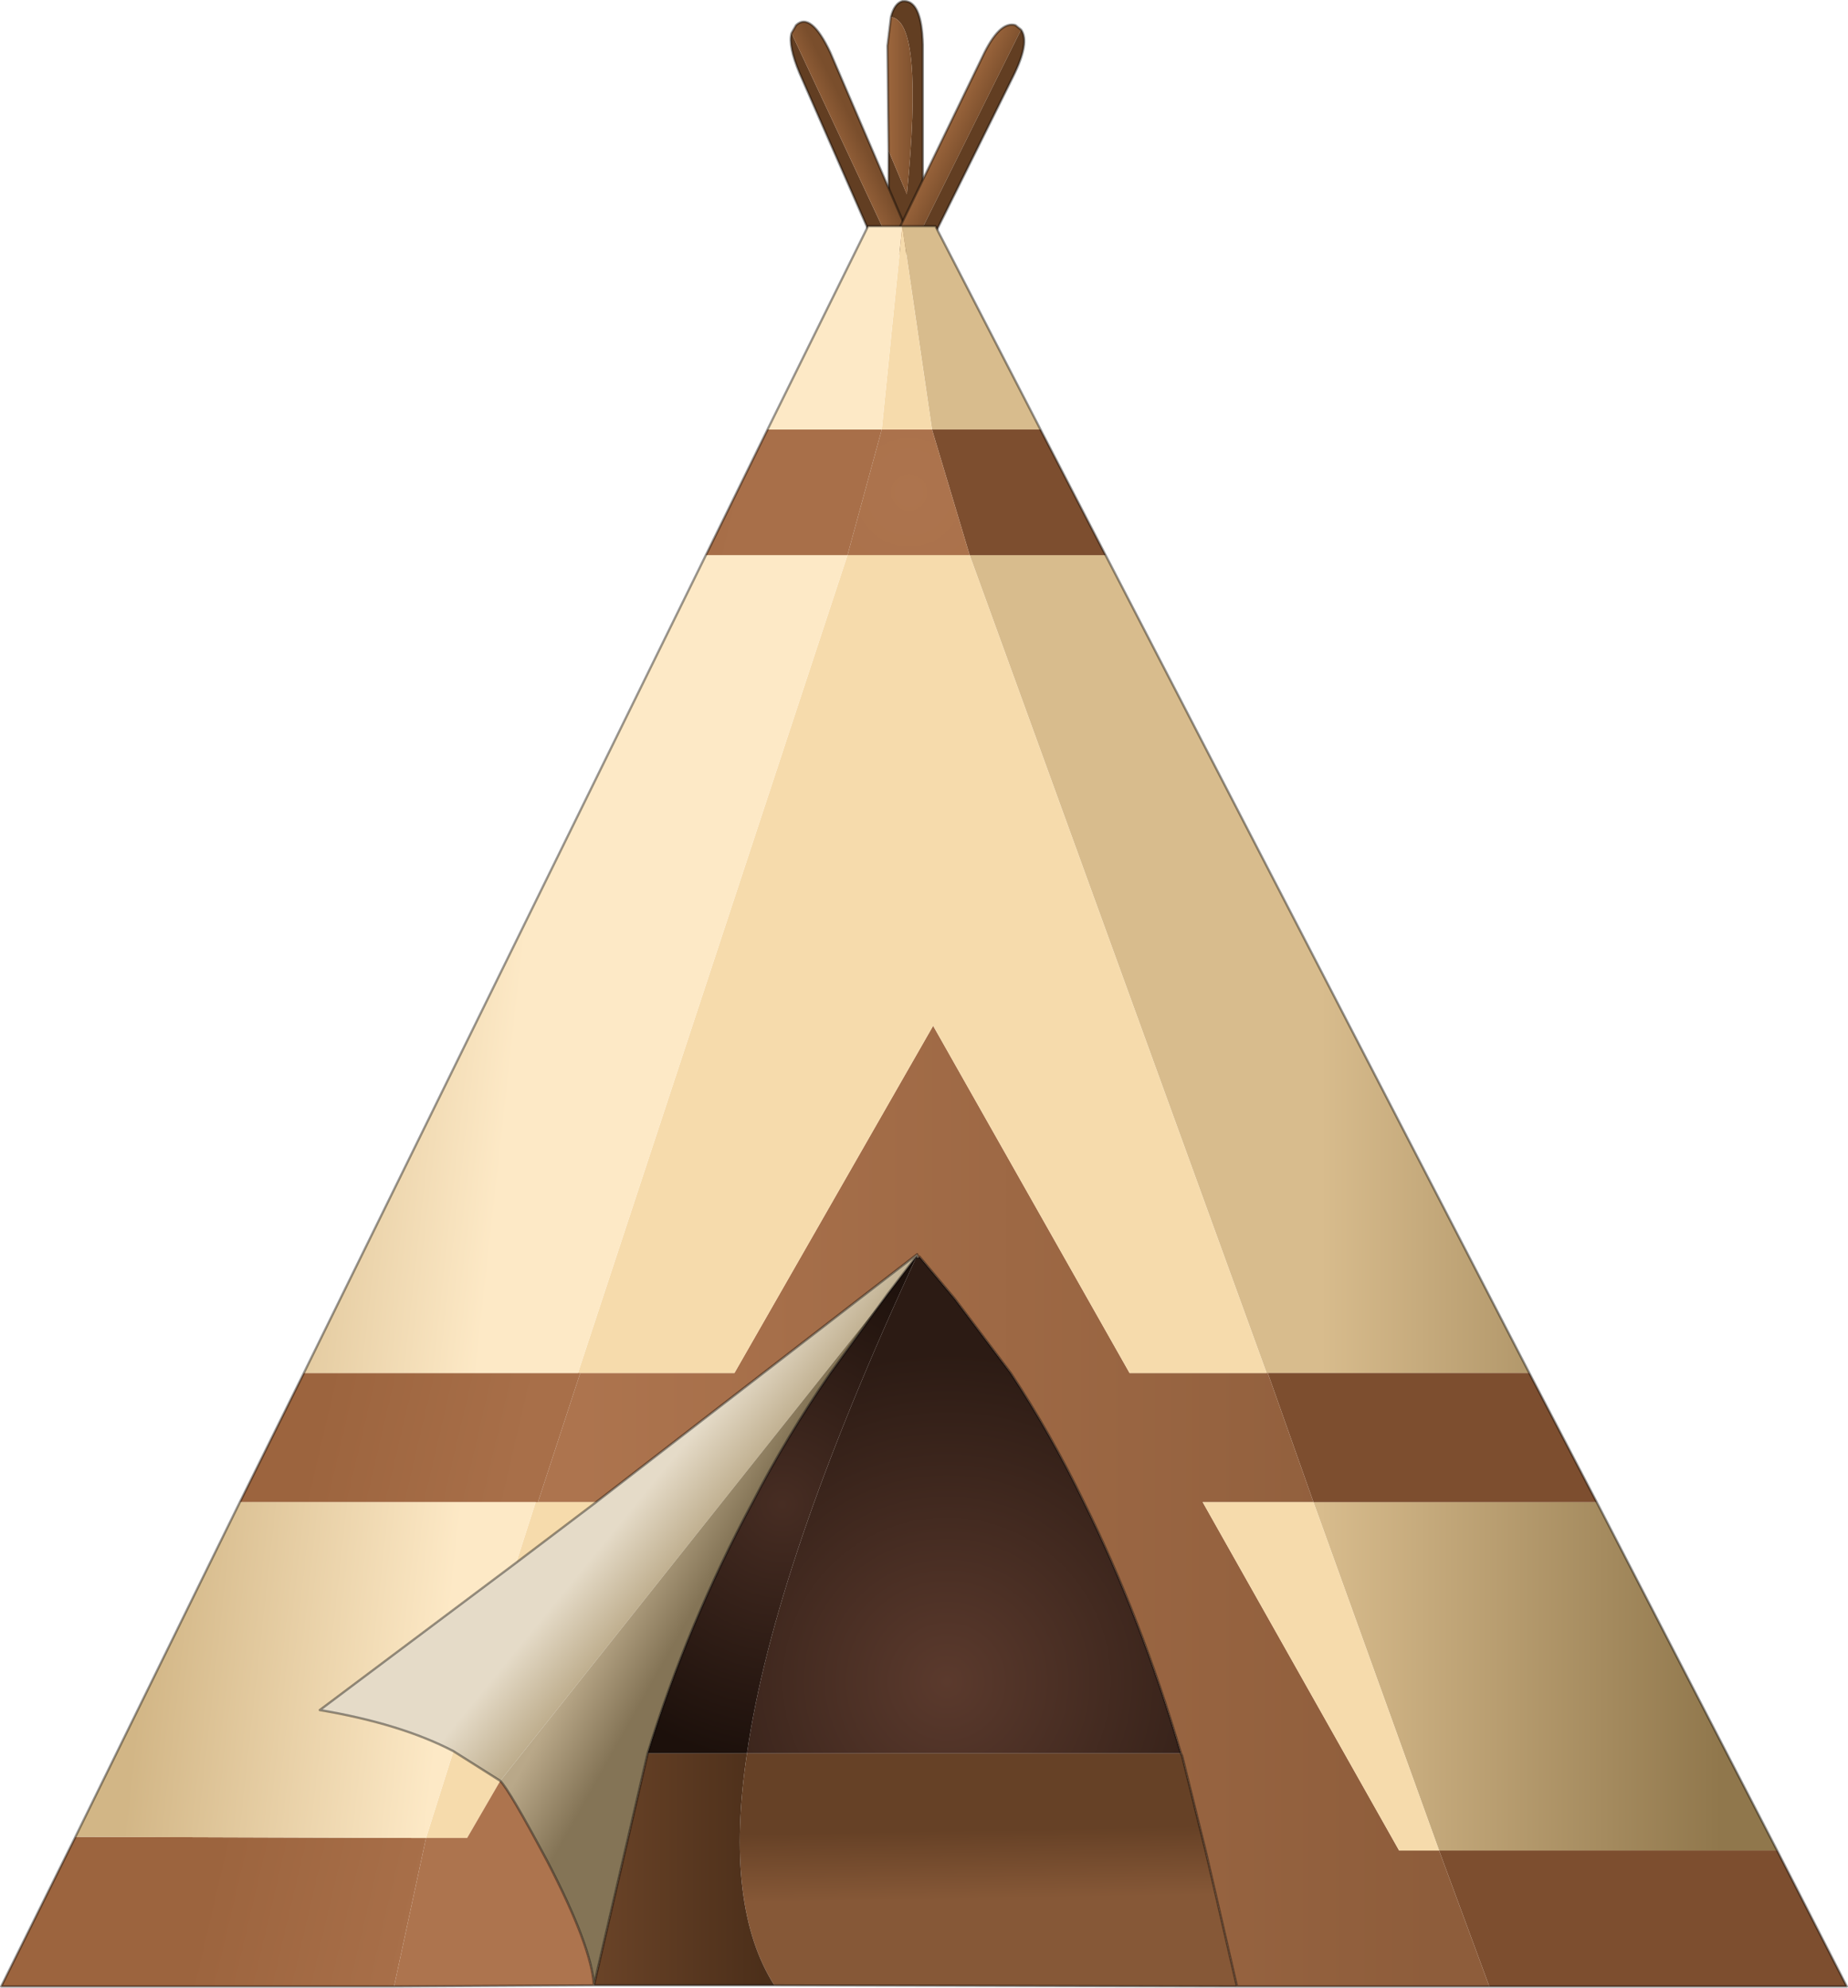 <?xml version="1.0" encoding="UTF-8" standalone="no"?>
<svg xmlns:ffdec="https://www.free-decompiler.com/flash" xmlns:xlink="http://www.w3.org/1999/xlink" ffdec:objectType="frame" height="87.0px" width="80.9px" xmlns="http://www.w3.org/2000/svg">
  <g transform="matrix(1.0, 0.0, 0.0, 1.0, 40.05, 87.05)">
    <use ffdec:characterId="92" height="87.0" transform="matrix(1.0, 0.0, 0.0, 1.0, -40.05, -87.05)" width="80.9" xlink:href="#decoration289-shape0"/>
  </g>
  <defs>
    <g id="decoration289-shape0" transform="matrix(1.0, 0.0, 0.0, 1.0, 40.05, 87.05)">
      <path d="M-1.05 -86.3 Q-0.9 -86.9 -0.55 -87.0 0.3 -87.1 0.35 -85.1 L0.35 -75.95 -1.15 -75.95 -1.15 -80.45 -0.35 -78.55 Q0.4 -86.15 -1.05 -86.3" fill="#623e22" fill-rule="evenodd" stroke="none"/>
      <path d="M-1.05 -86.3 Q0.4 -86.15 -0.35 -78.55 L-1.15 -80.45 -1.2 -85.05 -1.05 -86.3" fill="url(#decoration289-gradient0)" fill-rule="evenodd" stroke="none"/>
      <path d="M-1.15 -80.45 L-1.15 -75.95 0.35 -75.95 0.35 -85.1 Q0.3 -87.1 -0.55 -87.0 -0.9 -86.9 -1.05 -86.3 L-1.2 -85.05 -1.15 -80.45 Z" fill="none" stroke="#000000" stroke-linecap="round" stroke-linejoin="round" stroke-opacity="0.4" stroke-width="0.1"/>
      <path d="M-5.4 -85.6 L-0.9 -76.0 -1.45 -75.65 -5.05 -83.85 Q-5.55 -85.05 -5.4 -85.6" fill="#623e22" fill-rule="evenodd" stroke="none"/>
      <path d="M-5.4 -85.6 L-5.2 -85.95 Q-4.55 -86.55 -3.7 -84.75 L-0.15 -76.5 -0.9 -76.0 -5.4 -85.6" fill="url(#decoration289-gradient1)" fill-rule="evenodd" stroke="none"/>
      <path d="M-0.9 -76.0 L-0.15 -76.5 -3.7 -84.75 Q-4.55 -86.55 -5.2 -85.95 L-5.4 -85.6 Q-5.55 -85.05 -5.05 -83.85 L-1.45 -75.65 -0.9 -76.0 Z" fill="none" stroke="#000000" stroke-linecap="round" stroke-linejoin="round" stroke-opacity="0.4" stroke-width="0.1"/>
      <path d="M4.65 -85.75 L-0.2 -76.0 -0.95 -76.5 2.95 -84.55 Q3.7 -86.15 4.4 -85.95 L4.65 -85.75" fill="url(#decoration289-gradient2)" fill-rule="evenodd" stroke="none"/>
      <path d="M4.65 -85.75 Q5.05 -85.2 4.3 -83.7 L0.3 -75.65 -0.2 -76.0 4.65 -85.75" fill="#623e22" fill-rule="evenodd" stroke="none"/>
      <path d="M-0.2 -76.0 L0.3 -75.65 4.3 -83.7 Q5.05 -85.2 4.65 -85.75 L4.4 -85.95 Q3.7 -86.15 2.95 -84.55 L-0.95 -76.5 -0.2 -76.0 Z" fill="none" stroke="#000000" stroke-linecap="round" stroke-linejoin="round" stroke-opacity="0.4" stroke-width="0.1"/>
      <path d="M2.4 -62.75 L8.35 -62.75 26.9 -26.95 15.45 -26.95 15.4 -26.95 2.4 -62.75 M5.5 -68.25 L0.75 -68.25 -0.55 -77.15 0.9 -77.15 5.5 -68.25 M29.85 -21.3 L37.75 -6.05 22.95 -6.05 17.45 -21.3 29.85 -21.3" fill="url(#decoration289-gradient3)" fill-rule="evenodd" stroke="none"/>
      <path d="M2.4 -62.75 L0.75 -68.25 5.5 -68.25 8.35 -62.75 2.4 -62.75 M17.45 -21.3 L15.45 -26.95 26.9 -26.95 29.85 -21.3 17.45 -21.3 M37.75 -6.05 L40.8 -0.1 25.15 -0.1 22.95 -6.05 37.75 -6.05" fill="url(#decoration289-gradient4)" fill-rule="evenodd" stroke="none"/>
      <path d="M0.75 -68.25 L2.4 -62.75 -2.95 -62.75 -1.45 -68.25 0.75 -68.25" fill="url(#decoration289-gradient5)" fill-rule="evenodd" stroke="none"/>
      <path d="M0.1 -32.1 L0.1 -32.0 0.15 -32.0 0.2 -32.05 1.75 -30.2 4.2 -26.95 Q5.95 -24.3 7.4 -21.3 9.9 -16.25 11.65 -10.3 L-7.35 -10.3 Q-6.15 -18.65 0.1 -32.1" fill="url(#decoration289-gradient6)" fill-rule="evenodd" stroke="none"/>
      <path d="M-14.65 -26.95 L-7.9 -26.95 0.8 -42.15 9.4 -26.95 15.4 -26.95 15.45 -26.95 17.45 -21.3 12.6 -21.3 21.2 -6.05 22.95 -6.05 25.15 -0.1 14.1 -0.1 12.75 -5.95 11.7 -10.2 11.65 -10.3 Q9.9 -16.25 7.4 -21.3 5.95 -24.3 4.2 -26.95 L1.75 -30.2 0.2 -32.05 0.15 -32.0 0.1 -32.15 -13.95 -21.3 -16.5 -21.3 -14.65 -26.95" fill="url(#decoration289-gradient7)" fill-rule="evenodd" stroke="none"/>
      <path d="M0.15 -32.0 L0.1 -32.0 0.1 -32.1 -1.2 -30.4 -18.15 -9.1 -20.2 -10.4 Q-22.5 -11.6 -26.05 -12.2 L-17.45 -18.65 -13.95 -21.3 0.1 -32.15 0.15 -32.0" fill="url(#decoration289-gradient8)" fill-rule="evenodd" stroke="none"/>
      <path d="M0.75 -68.25 L-1.45 -68.25 -0.55 -77.15 0.75 -68.25 M-2.95 -62.75 L2.4 -62.75 15.4 -26.95 9.4 -26.95 0.8 -42.15 -7.9 -26.95 -14.65 -26.95 -14.75 -26.95 -2.95 -62.75 M-13.95 -21.3 L-17.45 -18.65 -16.6 -21.3 -16.5 -21.3 -13.95 -21.3 M-20.2 -10.4 L-18.15 -9.1 -19.6 -6.6 -21.4 -6.6 -20.2 -10.4 M22.95 -6.05 L21.2 -6.05 12.6 -21.3 17.45 -21.3 22.95 -6.05" fill="#f6dbac" fill-rule="evenodd" stroke="none"/>
      <path d="M-7.35 -10.3 L11.65 -10.3 11.7 -10.2 12.75 -5.95 14.1 -0.1 -6.15 -0.15 Q-8.35 -3.6 -7.35 -10.3" fill="url(#decoration289-gradient9)" fill-rule="evenodd" stroke="none"/>
      <path d="M-1.45 -68.25 L-2.95 -62.75 -9.15 -62.75 -6.45 -68.25 -1.45 -68.25 M-14.75 -26.95 L-14.65 -26.95 -16.5 -21.3 -16.6 -21.3 -29.55 -21.3 -26.75 -26.95 -14.75 -26.95 M-22.8 -0.1 L-40.0 -0.1 -36.75 -6.65 -21.45 -6.6 -21.4 -6.6 -22.8 -0.1" fill="url(#decoration289-gradient10)" fill-rule="evenodd" stroke="none"/>
      <path d="M-0.55 -77.15 L-1.45 -68.25 -6.45 -68.25 -2.05 -77.15 -0.55 -77.15 M-9.15 -62.75 L-2.95 -62.75 -14.75 -26.95 -26.75 -26.95 -9.15 -62.75 M-17.45 -18.65 L-26.05 -12.2 Q-22.5 -11.6 -20.2 -10.4 L-21.4 -6.6 -21.45 -6.6 -36.75 -6.65 -29.55 -21.3 -16.6 -21.3 -17.45 -18.65" fill="url(#decoration289-gradient11)" fill-rule="evenodd" stroke="none"/>
      <path d="M-18.15 -9.1 L-1.2 -30.4 -3.7 -26.95 Q-5.6 -24.2 -7.1 -21.3 -9.95 -16.0 -11.7 -10.3 L-14.05 -0.15 Q-14.15 -1.85 -16.1 -5.6 -17.75 -8.7 -18.15 -9.1" fill="url(#decoration289-gradient12)" fill-rule="evenodd" stroke="none"/>
      <path d="M0.1 -32.1 Q-6.15 -18.65 -7.35 -10.3 L-11.7 -10.3 Q-9.95 -16.0 -7.1 -21.3 -5.6 -24.2 -3.7 -26.95 L-1.2 -30.4 0.1 -32.1" fill="url(#decoration289-gradient13)" fill-rule="evenodd" stroke="none"/>
      <path d="M-14.05 -0.15 L-22.8 -0.1 -21.4 -6.6 -19.6 -6.6 -18.15 -9.1 Q-17.75 -8.7 -16.1 -5.6 -14.15 -1.85 -14.05 -0.15" fill="#ad744e" fill-rule="evenodd" stroke="none"/>
      <path d="M-6.15 -0.15 L-14.05 -0.15 -11.7 -10.3 -7.35 -10.3 Q-8.35 -3.6 -6.15 -0.15" fill="url(#decoration289-gradient14)" fill-rule="evenodd" stroke="none"/>
      <path d="M8.35 -62.75 L5.5 -68.25 0.9 -77.15 -0.55 -77.15 -2.05 -77.15 -6.45 -68.25 -9.15 -62.75 -26.75 -26.95 -29.55 -21.3 -36.75 -6.65 -40.0 -0.1 -22.8 -0.1 -14.05 -0.15 -11.7 -10.3 Q-9.95 -16.0 -7.1 -21.3 -5.6 -24.2 -3.7 -26.95 L-1.2 -30.4 0.1 -32.1 0.1 -32.0 0.15 -32.0 0.1 -32.15 -13.95 -21.3 -17.45 -18.65 -26.05 -12.2 Q-22.5 -11.6 -20.2 -10.4 L-18.15 -9.1 Q-17.75 -8.7 -16.1 -5.6 -14.15 -1.85 -14.05 -0.15 L-6.15 -0.15 14.1 -0.1 12.75 -5.95 11.7 -10.2 11.65 -10.3 Q9.9 -16.25 7.4 -21.3 5.95 -24.3 4.2 -26.95 L1.75 -30.2 0.2 -32.05 0.15 -32.0 M26.9 -26.95 L8.35 -62.75 M29.85 -21.3 L37.75 -6.05 40.8 -0.1 25.15 -0.1 14.1 -0.1 M29.85 -21.3 L26.9 -26.95" fill="none" stroke="#000000" stroke-linecap="round" stroke-linejoin="round" stroke-opacity="0.4" stroke-width="0.1"/>
    </g>
    <linearGradient gradientTransform="matrix(9.0E-4, 0.0, 0.0, 0.007, -0.45, -81.55)" gradientUnits="userSpaceOnUse" id="decoration289-gradient0" spreadMethod="pad" x1="-819.2" x2="819.2">
      <stop offset="0.035" stop-color="#9b653c"/>
      <stop offset="0.89" stop-color="#7a4e2c"/>
    </linearGradient>
    <linearGradient gradientTransform="matrix(8.0E-4, -5.0E-4, 0.003, 0.006, -3.1, -81.15)" gradientUnits="userSpaceOnUse" id="decoration289-gradient1" spreadMethod="pad" x1="-819.2" x2="819.2">
      <stop offset="0.035" stop-color="#9b653c"/>
      <stop offset="0.89" stop-color="#7a4e2c"/>
    </linearGradient>
    <linearGradient gradientTransform="matrix(8.0E-4, 5.0E-4, -0.003, 0.006, 2.0, -81.2)" gradientUnits="userSpaceOnUse" id="decoration289-gradient2" spreadMethod="pad" x1="-819.2" x2="819.2">
      <stop offset="0.035" stop-color="#9b653c"/>
      <stop offset="0.89" stop-color="#7a4e2c"/>
    </linearGradient>
    <linearGradient gradientTransform="matrix(0.012, 0.0, 0.0, 0.009, 27.6, -13.7)" gradientUnits="userSpaceOnUse" id="decoration289-gradient3" spreadMethod="pad" x1="-819.2" x2="819.2">
      <stop offset="0.0" stop-color="#d8bc8d"/>
      <stop offset="0.89" stop-color="#90774c"/>
    </linearGradient>
    <linearGradient gradientTransform="matrix(-0.006, -0.001, 7.0E-4, -0.003, -22.15, -24.1)" gradientUnits="userSpaceOnUse" id="decoration289-gradient4" spreadMethod="pad" x1="-819.2" x2="819.2">
      <stop offset="0.0" stop-color="#7d4e2f"/>
      <stop offset="0.91" stop-color="#643c20"/>
    </linearGradient>
    <radialGradient cx="0" cy="0" gradientTransform="matrix(0.017, 0.0, 0.0, 0.017, -0.25, -65.5)" gradientUnits="userSpaceOnUse" id="decoration289-gradient5" r="819.2" spreadMethod="pad">
      <stop offset="0.0" stop-color="#ad744e"/>
      <stop offset="0.91" stop-color="#a56c44"/>
    </radialGradient>
    <radialGradient cx="0" cy="0" gradientTransform="matrix(0.019, 0.0, 0.0, 0.019, 1.4, -13.45)" gradientUnits="userSpaceOnUse" id="decoration289-gradient6" r="819.2" spreadMethod="pad">
      <stop offset="0.0" stop-color="#5b3a2d"/>
      <stop offset="0.922" stop-color="#2c1b14"/>
    </radialGradient>
    <linearGradient gradientTransform="matrix(0.025, 0.0, 0.0, 0.026, 5.85, -20.9)" gradientUnits="userSpaceOnUse" id="decoration289-gradient7" spreadMethod="pad" x1="-819.2" x2="819.2">
      <stop offset="0.0" stop-color="#ad744e"/>
      <stop offset="0.91" stop-color="#8e5d3b"/>
    </linearGradient>
    <linearGradient gradientTransform="matrix(0.002, 0.002, -0.009, 0.011, -14.8, -14.45)" gradientUnits="userSpaceOnUse" id="decoration289-gradient8" spreadMethod="pad" x1="-819.2" x2="819.2">
      <stop offset="0.0" stop-color="#e5dbc8"/>
      <stop offset="0.91" stop-color="#b09d78"/>
    </linearGradient>
    <linearGradient gradientTransform="matrix(0.0, -0.002, 0.006, -1.0E-4, 1.5, -5.55)" gradientUnits="userSpaceOnUse" id="decoration289-gradient9" spreadMethod="pad" x1="-819.2" x2="819.2">
      <stop offset="0.0" stop-color="#865837"/>
      <stop offset="0.922" stop-color="#664126"/>
    </linearGradient>
    <linearGradient gradientTransform="matrix(-0.006, -0.001, 7.0E-4, -0.003, -22.15, -24.1)" gradientUnits="userSpaceOnUse" id="decoration289-gradient10" spreadMethod="pad" x1="-819.2" x2="819.2">
      <stop offset="0.0" stop-color="#a86f49"/>
      <stop offset="0.91" stop-color="#9c643e"/>
    </linearGradient>
    <linearGradient gradientTransform="matrix(-0.009, -0.001, 0.001, -0.009, -27.9, -15.25)" gradientUnits="userSpaceOnUse" id="decoration289-gradient11" spreadMethod="pad" x1="-819.2" x2="819.2">
      <stop offset="0.0" stop-color="#fde9c6"/>
      <stop offset="0.89" stop-color="#d2b686"/>
    </linearGradient>
    <linearGradient gradientTransform="matrix(0.002, 0.001, -0.009, 0.016, -12.65, -14.25)" gradientUnits="userSpaceOnUse" id="decoration289-gradient12" spreadMethod="pad" x1="-819.2" x2="819.2">
      <stop offset="0.035" stop-color="#b9a889"/>
      <stop offset="0.89" stop-color="#847456"/>
    </linearGradient>
    <radialGradient cx="0" cy="0" gradientTransform="matrix(0.015, 0.0, 0.0, 0.015, -5.8, -21.2)" gradientUnits="userSpaceOnUse" id="decoration289-gradient13" r="819.2" spreadMethod="pad">
      <stop offset="0.0" stop-color="#472d23"/>
      <stop offset="0.922" stop-color="#1c100b"/>
    </radialGradient>
    <linearGradient gradientTransform="matrix(0.005, 0.0, 0.0, 0.006, -10.1, -5.25)" gradientUnits="userSpaceOnUse" id="decoration289-gradient14" spreadMethod="pad" x1="-819.2" x2="819.2">
      <stop offset="0.0" stop-color="#6b4428"/>
      <stop offset="0.922" stop-color="#4c2f1a"/>
    </linearGradient>
  </defs>
</svg>
